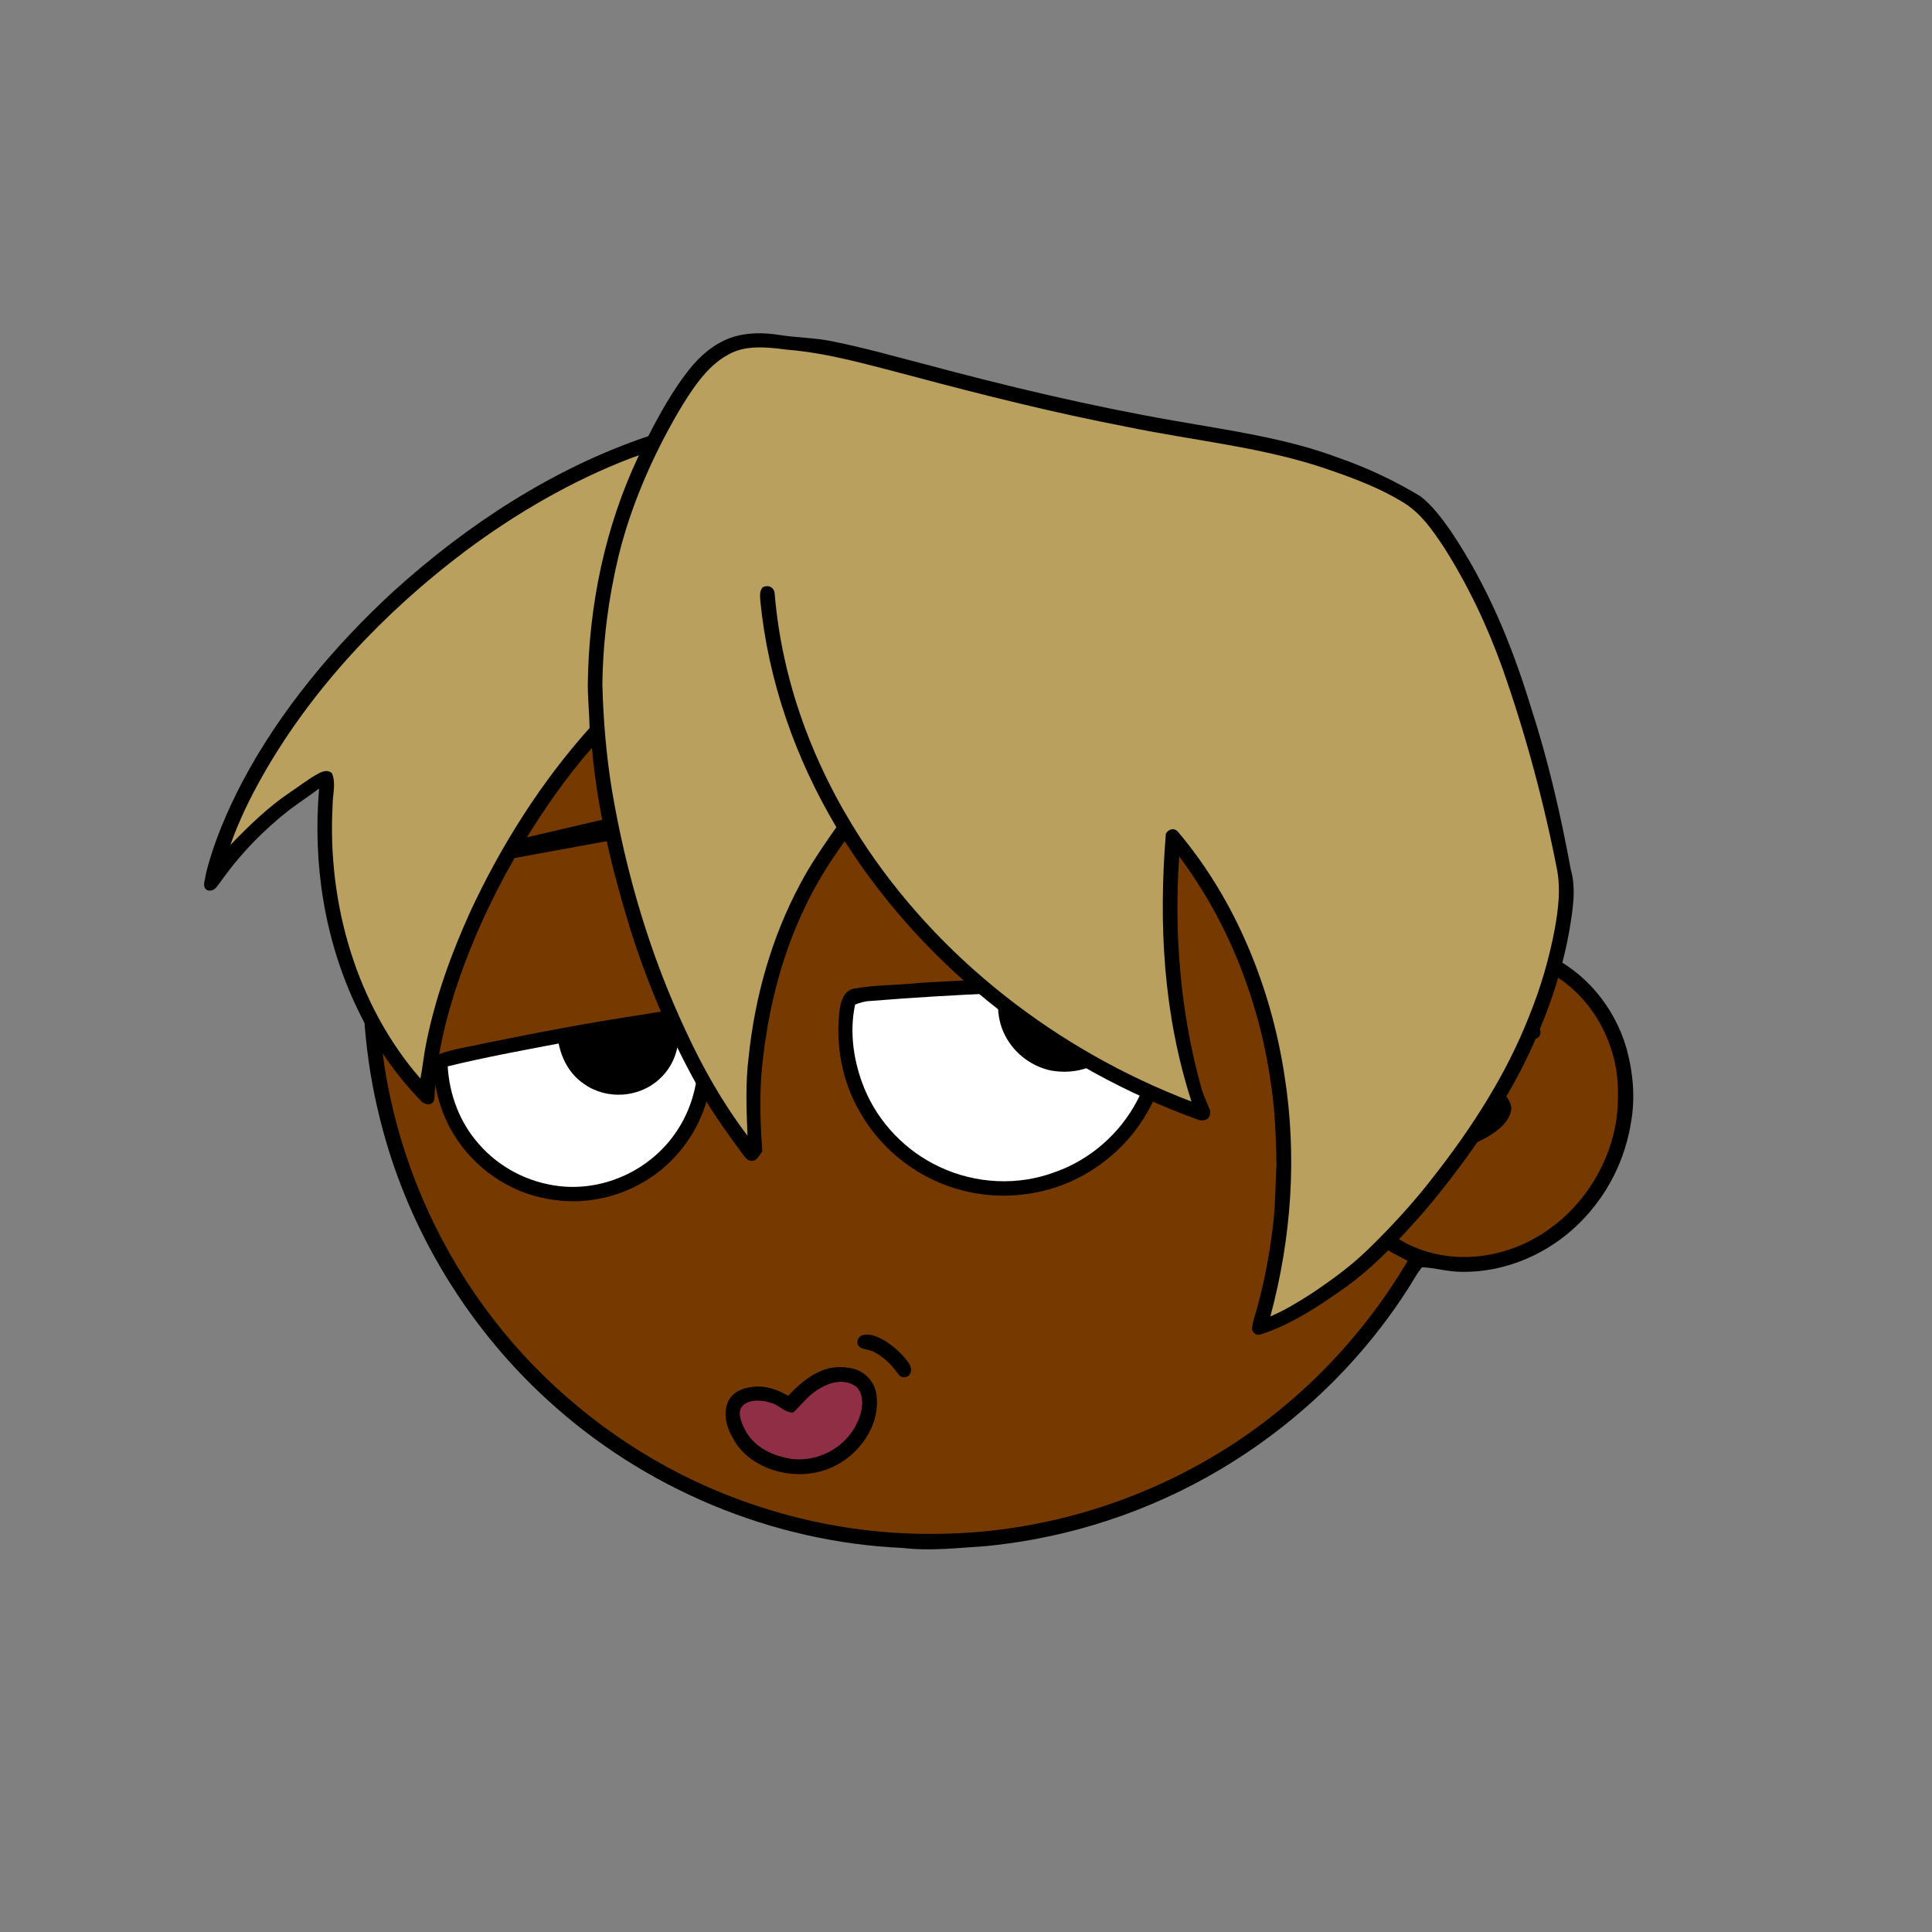 <svg xmlns="http://www.w3.org/2000/svg" xmlns:svg="http://www.w3.org/2000/svg" fill="none" viewBox="0 0 762 762"><rect x="0" y="0" width="762" height="762" fill="#808080" stroke="none"/><mask id="avatarsRadiusMask"><rect width="762" height="762" x="0" y="0" fill="#fff" rx="0" ry="0"/></mask><g mask="url(#avatarsRadiusMask)"><path fill="#000" d="M396.01 164.85c37.82 4.9 74.21 19.64 104.8 42.39 6.15 4.84 12.48 9.33 18.02 14.92 23.77 21.98 42.73 49.02 55.13 78.95 9.35 22.31 14.72 46.04 16.64 70.14 6.62.81 13.05 2.14 19.12 5 15.54 6.93 27.08 20.94 31.78 37.21 2.63 9.56 3.56 19.75 1.72 29.55-2.96 18.76-13.72 36.13-29.37 46.92-10.94 7.65-24.49 12.03-37.86 11.68-5.13-.05-10.04-1.6-15.13-1.79-1.85 2.17-3.23 4.84-4.76 7.25-18.66 29.62-44.57 54.51-74.64 72.4-28.1 16.73-59.9 27.16-92.46 30.32-11.08.7-21.87 2.05-32.98.74-51.69-2.3-102.07-23.44-140.15-58.43-29.03-26.55-50.84-60.83-62.54-98.39-7.09-22.85-10.62-46.78-10.07-70.71.52-40.34 12.53-80.58 33.94-114.76 19.1-30.81 45.91-56.58 77.2-74.83 29.63-17.28 63.35-27.68 97.59-29.87 14.66-1.47 29.44-.37 44.02 1.31Z"/><path fill="rgba(118, 57, 0, 1)" d="M363 169.06c48.47-1.39 97.32 14.7 135.81 44.12 6.55 4.06 11.72 9.49 17.36 14.64 24.33 22.63 43.2 50.95 54.93 82.02 7.43 19.61 11.86 40.2 13.56 61.09-8.89.74-17.34 2.34-25.38 6.38-2.19 1.03-1.89 4.95.68 5.23 2.35.23 4.98-1.51 7.24-2.2 14.62-5.37 31.32-4.35 44.78 3.68 11.69 6.78 20.09 18.16 23.89 31.06 2.6 8.25 2.68 17.41 1.76 25.95-2.5 17.35-12.35 33.73-26.73 43.81-15.71 11.33-37.17 14.64-54.93 6.2-3.17-1.43-5.94-3.58-9.08-5.05-2.95-1.09-4.88 2.79-2.7 4.75 3.17 2.76 7.34 4.52 11 6.56-20.14 34.15-49.45 62.7-84.41 81.47-30.2 16.31-64.44 25.53-98.78 26.15-27.63.72-55.33-4.04-81.21-13.72-30.32-11.24-57.84-29.43-80.37-52.6-22.67-23.37-39.92-51.88-50.2-82.77-14.96-44.64-14.91-94.01.27-138.59 11.05-33.06 30.28-63.21 55.37-87.39 29.67-28.73 67.65-48.54 108.13-56.67 12.8-2.52 25.94-4.24 39.01-4.12Z"/><path fill="#000" d="M605.03 404.4c2.63-.1 3.44 3.8 1.36 4.98-3.69 1.83-7.82 2.77-11.64 4.35-5.82 2.04-11.28 4.76-16.68 7.72 4.29 2.34 8.86 4.74 12.71 7.76 2.58 2.09 4.85 4.35 5.33 7.8-.26 3.59-2.73 6.55-5.45 8.69-5.86 4.66-13.92 7.18-20.79 10.26-1.75.62-4.43 1.99-5.59-.26-1.02-1.74-.06-3.11 1.57-3.87 6.65-3.3 14.86-5.62 20.79-10.16 1.37-1.14 3.39-2.74 3.61-4.62-4.07-5.63-12.42-8.59-18.23-12.09-2.34-1.72-2.29-4.24-.16-6.13 7.27-5.64 16.98-9.26 25.57-12.38 2.42-.83 5.03-1.95 7.6-2.05Z"/><g><path fill="#000" d="M617.23 468.82c1.16 1.34 2.37 2.36 2.84 4.14 4.46 17.23 1.58 36.09-7.98 51.11-8.01 12.77-20.52 22.56-34.83 27.28-11.68 3.74-24.33 4.31-36.24 1.27-17.06-4.16-32.11-15.59-40.77-30.86-7.18-12.23-9.85-26.73-8.06-40.75.53-3.41 1.75-7.26 5.57-8.09 8.61-1.53 17.56-1.34 26.27-2.27 24.31-1.49 48.65-2.37 73.01-2.08 6.75-.37 13.45.4 20.19.25Z" transform="translate(-161 -83)"/><path fill="#fff" d="M607.09 474.28c2.48.12 4.97.24 7.45.37 3.8 14.15 1.78 29.85-5.17 42.73-6.79 12.81-18.41 23-32.1 27.84-14.68 5.57-31.38 4.73-45.56-1.92-13.38-6.21-24.24-17.42-29.82-31.09-4.19-10.23-5.98-22.11-3.62-32.99 1.86-.72 3.69-1.32 5.7-1.4 16.9-1.37 33.84-2.38 50.78-3.11-.41 5.34-.18 10.53 2.09 15.47 3.42 7.65 10.45 13.28 18.62 15.04 4.89.87 9.94.6 14.61-1.13 8.19-2.81 14.36-9.94 16.48-18.26.92-3.9.66-7.59.54-11.55Z" transform="translate(-161 -83)"/><path fill="#000" d="M432.03 480.67c2.01-.23 3.79.3 5.74.68 4.2 9.05 4.82 19.93 3.38 29.69-2.48 14.77-11.15 28.19-23.63 36.48-10.93 7.31-24.46 10.57-37.51 8.79-15.32-1.77-29.51-10.46-38.25-23.14-6.82-9.71-10.02-21.43-10.01-33.24 6.53-3.27 13.18-3.72 20.49-5.47 20.5-4.17 41.07-8.1 61.75-11.22 6-.99 11.97-2.04 18.04-2.57Z" transform="translate(-161 -83)"/><path fill="#fff" d="M433.71 486.06c1.44 5.27 2.74 10.43 2.6 15.94-.2 9.49-3.01 19.08-8.31 26.99-9.89 15.07-28.07 23.78-46.01 21.88-12.38-1.34-24.01-7.28-32.17-16.71-7.5-8.47-11.57-19.33-12.24-30.58 14.45-3.54 29.14-6.22 43.76-9.01 1.32 6.49 4.55 12.28 10.11 16.03 9.04 6.32 21.92 5.38 29.9-2.26 6.12-5.72 8.04-13.57 7.2-21.73 1.72-.19 3.44-.38 5.16-.55Z" transform="translate(-161 -83)"/></g><g><g fill="#000"><path d="M456.01 380.37c2.26-.07 2.85 1.7 2.65 3.64-.5 4.68-.77 9.78-2.32 14.23-1.33.39-2.66.58-4.03.82-1.12-4.8-.01-10.22.71-15.09.36-1.71.77-3.82 2.99-3.6ZM476.79 386.65c.03 3.21-.36 6.36-.67 9.55 41.69.52 83.32.38 125.01.75 2.13.04 3.96.86 5.89 1.64-.59 1.48-.22 3.83-2.24 4.09-8.05 1.31-16.58.52-24.74.88-17.35.62-34.71.99-52.06 1.53-17.03.2-34.01 1.25-51.05 1.42-3.29.39-6.05-2.72-7.2-5.47.02-4.49 1.02-9.15 2.06-13.5 1.28-2.48 2.83-1.67 5-.89ZM439.84 392.18c-.11 4.87-.05 10.81-2.28 15.24-3.22 1.5-7.12 1.79-10.59 2.47-25.65 4.7-51.32 9.35-76.96 14.09-4.24.69-8.7 2.15-12.99 2.04-2.63-.48-3.33-3.75-.87-5.01 3.2-1.41 6.95-1.74 10.33-2.58 29.1-6.7 58.15-13.59 87.24-20.32.41-1.91.8-3.81 1.27-5.7 1.61-.21 3.23-.24 4.85-.23Z" transform="translate(-161 -83)"/></g></g><g><path fill="#000" d="M505.05 609.63c4.67 1.28 8.87 4.71 12.16 8.17 1.37 1.66 3.56 3.88 3.05 6.2-.46 2.46-3.75 3.02-5.05.83-2.59-3.53-5.52-6.54-9.45-8.58-2.27-1.46-6.72-.53-6.61-4.14.48-3.02 3.52-2.9 5.9-2.48ZM498 622.96c4.97 1.51 8.45 5.86 8.78 11.06 1.3 13.18-9.39 25.8-21.75 29.19-12.46 3.66-28.87-1.1-35.07-13.17-2.47-4.21-3.73-9.26-1.94-13.96 1.78-4.05 5.82-5.66 9.97-6.1 5.09-.59 9.55 1.11 13.9 3.54 3.82-4.04 7.74-7.59 12.91-9.81 4.07-1.76 8.96-1.98 13.2-.75Z" transform="translate(-161 -83)"/><path fill="#8F2E45" d="M498.91 630.09c3.25 3.38 2.26 9.5.47 13.39-4.28 10.05-15.11 16.13-25.9 14.99-7.3-1.19-14.31-4.11-18.2-10.76-1.43-2.56-3.43-6.58-2.01-9.44 2.28-3.76 8.77-3.17 12.28-1.81 2.75.77 5.53 4.09 8.39 3.59 3.67-3.56 6.48-7.47 11.18-9.88 4.32-2.4 9.63-3.3 13.79-.08Z" transform="translate(-161 -83)"/></g><g><path fill="#000" d="M468.52 215.13c6.94 1.1 13.87 1.06 20.73 2.49 12.08 2.4 24.05 5.8 35.97 8.88 32.65 8.77 65.48 16.6 98.79 22.42 21.51 3.8 44.07 6.84 64.59 14.52 11.41 3.93 22.29 9.07 32.62 15.29 4.79 3.71 8.67 8.98 12.11 13.92 14.22 21.21 23.89 44.41 31.31 68.76 6.9 21.11 11.88 42.73 15.9 64.55 2.23 7.65.7 16.32-.57 24.07-3.39 19.05-10.06 36.98-18.7 54.23-10.45 20.22-23.84 39.13-38.51 56.5-9.86 11.15-19.46 21.73-31.67 30.38-9.62 6.79-20.13 13.81-31.32 17.65-1.66.45-2.96 1.41-4.29-.25-1.31-1.13-.26-3.64.02-5.08 3.4-11.32 5.82-22.96 7.27-34.69 1.28-8.83 1.24-17.86 1.68-26.77-.2-9.99-.51-20.07-1.95-29.98-4.41-32.88-16.51-64.58-36.41-91.24-2.1 30.29.44 61.29 8.53 90.59.85 3.38 2.4 6.42 3.66 9.64.45 3.28-2.22 4.61-5.04 3.5-56.62-20.48-106.61-58.8-139.08-109.73-6.07 8.35-11.51 17.11-15.89 26.46-9.76 20.35-14.96 42.87-16.96 65.27-.73 10.16-.43 20.48.37 30.62-1.04 1.22-2.03 3.55-3.8 3.7-1.98.31-2.95-1.43-4.04-2.73-5.53-7.5-11.03-15.14-15.74-23.19-11.89-20.61-21.3-42.72-28.5-65.38-7.11-23.22-13.06-47.36-15.13-71.59-10 11.4-18.73 23.98-26.64 36.9-9.99 16.42-18.42 33.84-24.93 51.93-5.68 15.95-9.81 32.29-10.56 49.26-.12 3.22-3.72 3.08-5.41 1.04-10.24-10.5-18.63-22.91-24.94-36.13-12.99-26.95-17.69-57.25-15.12-86.95-3.79 2.85-7.75 5.47-11.56 8.3-10.49 8.15-19.75 17.77-27.41 28.63-1.43 1.75-2.16 3.66-4.84 3.3-2.71-1.1-1.08-4.12-.92-6.26 3.08-12.66 8.37-24.89 14.36-36.43 14.96-28.28 36.24-53.7 59.71-75.32 29.06-26.31 63.17-48.65 100.49-61.18 4.64-9.04 9.76-18.25 16.08-26.23 4.39-5.56 9.76-10.14 16.48-12.61 6.32-2.13 12.74-2.09 19.26-1.06Z" transform="translate(-161 -83)"/><path fill="rgba(185, 160, 95, 1)" d="M471.47 220.92c16.52 1.32 33.37 6.32 49.44 10.46 28.05 7.49 56.04 14.49 84.57 19.97 26.74 5.55 53.99 8 79.46 16.85 10.16 3.47 20.58 7.41 29.73 13.09 6.94 4.34 11.2 10.68 15.69 17.34 9.55 15.02 17.21 31.11 23.2 47.87 9.1 25.86 16.26 52.37 21.52 79.28 1.48 7.78.59 15.24-.75 22.96-2.2 12.07-5.68 23.9-10.31 35.27-9.05 22.97-22.57 43.91-37.76 63.27-7.8 10.11-16.44 19.49-25.59 28.4-6.88 6.71-14.47 12.19-22.44 17.54-5.16 3.3-10.53 6.61-16.19 8.98 8.37-31.01 10.61-63.49 5.54-95.25-5.31-34.58-19.2-68.87-41.86-95.74-1.48-1.87-3.87-1.34-4.9.66-2.91 35.82-.97 71.21 10.12 105.6-52.65-20.04-99.88-56.37-130.55-103.86-18.72-29.06-30.97-61.87-33.85-96.44-.21-2.61-2.48-3.65-4.76-2.52-1.33 1.68-.99 3.43-.9 5.42 3.15 31.62 13.79 61.92 29.99 89.19-5.08 7.27-10.08 14.44-14.22 22.3-11.35 21.13-17.93 44.66-20.39 68.46-1.28 10.33-.85 20.55-.44 30.92-9.75-12.84-17.66-26.82-24.4-41.44-14.04-29.91-23.48-62.03-29.02-94.56-2.28-13.88-3.46-27.88-3.82-41.93.21-17.2 2.42-34.32 6.46-51.02 4.9-19.78 13.27-38.9 23.49-56.49 4.91-8.13 10.91-17.87 19.47-22.51 6.98-4.15 15.79-3.03 23.47-2.07Z" transform="translate(-161 -83)"/><path fill="rgba(185, 160, 95, 1)" d="M413 262.56c-13.41 28.25-19.79 59.25-20.17 90.44.01 5.72.61 11.41.71 17.13-19.23 21.47-34.89 46.31-47.04 72.4-7.48 16.46-13.79 33.91-17.35 51.67-.98 4.71-1.4 9.5-2.34 14.21-25.34-29.14-36.7-69.23-34.64-107.42-.01-4.76 1.44-8.73-.22-12.99-1.4-1.45-3.5-.88-5.08-.06-4.02 2.11-7.65 5.01-11.42 7.53-8.88 5.98-16.19 13.18-23.6 20.8 3.41-9.6 7.89-18.82 12.92-27.66 19.62-34.48 48.09-64.4 79.67-88.19 19.99-14.92 41.95-27.71 65.26-36.68 1.1-.4 2.2-.79 3.3-1.18Z" transform="translate(-161 -83)"/></g></g></svg>